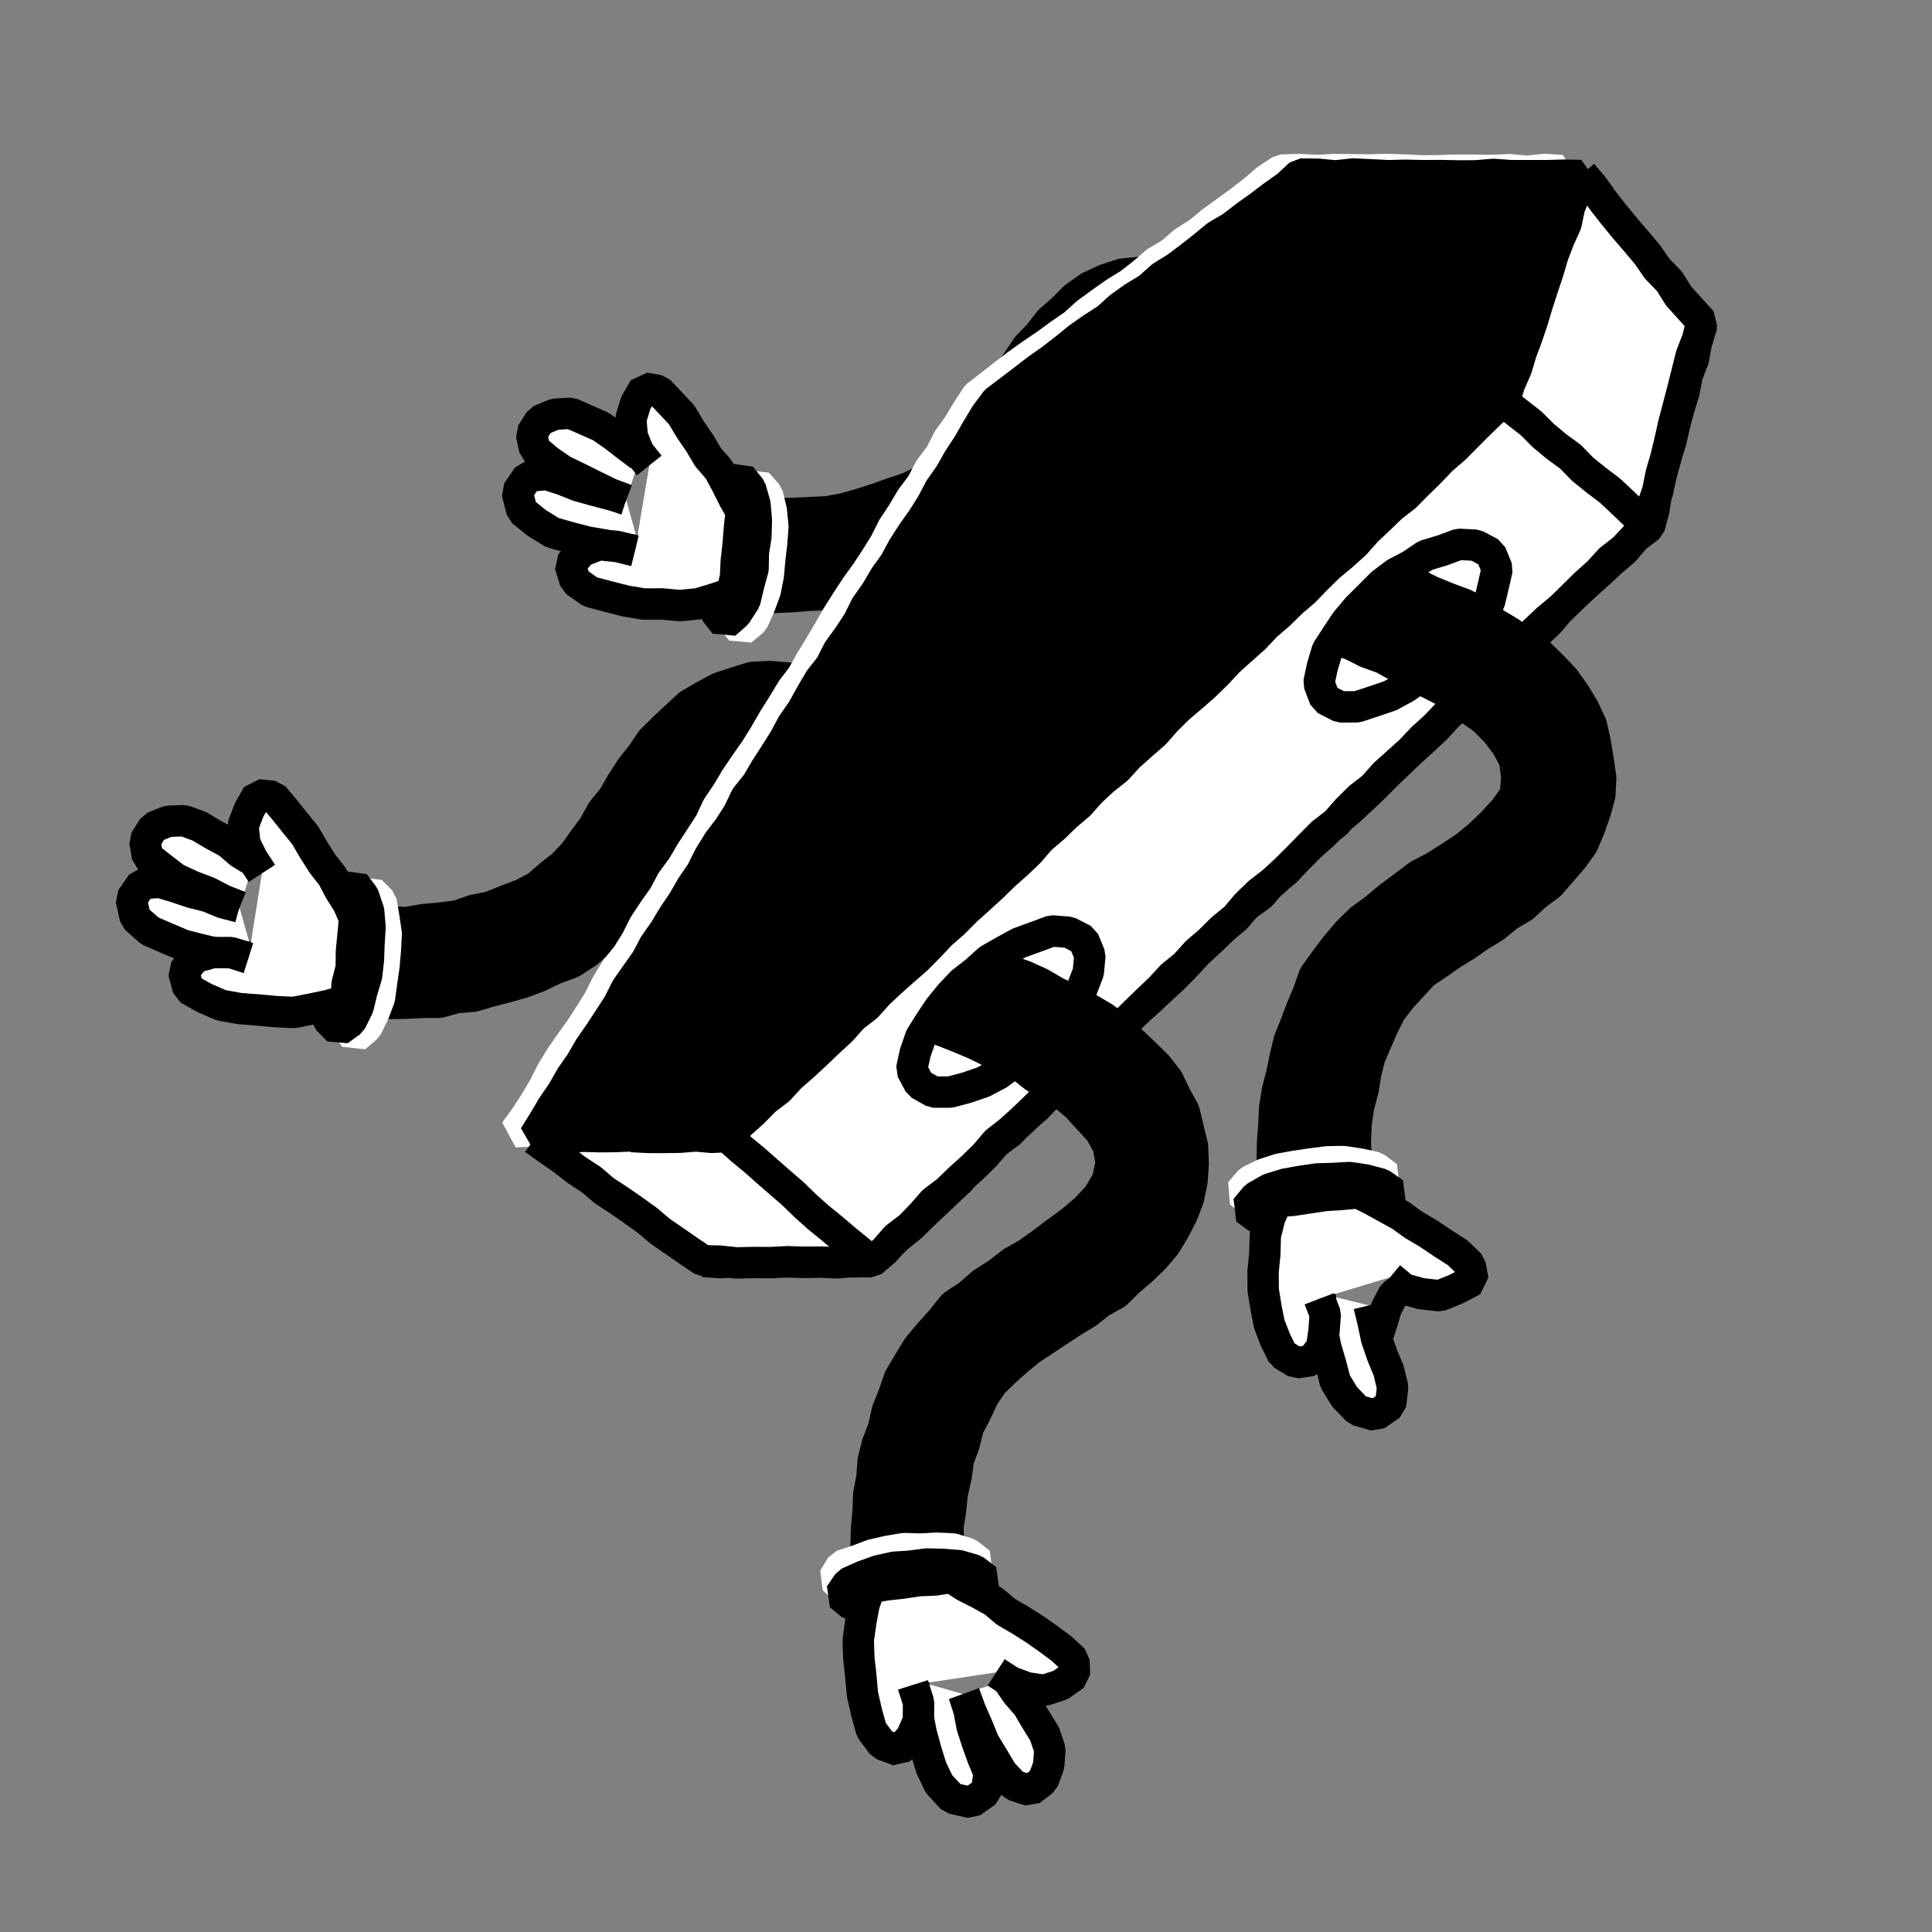 <svg xmlns="http://www.w3.org/2000/svg" viewBox="0 0 800 800"><rect x="0" y="0" width="800" height="800" fill="#808080" stroke="none"/><defs><style>.a{fill:#fff;}.b,.c{fill:none;stroke-linejoin:bevel;stroke-width:13px;}.b{stroke:#000;}.c{stroke:#fff;}</style></defs><title>canvas (31)</title><polygon class="a" points="537.59 221.43 531.57 225.07 524.71 226.66 517.88 228.2 511.24 225.7 508.12 219.38 508.06 212.37 509.59 205.3 512.5 198.69 515.75 192.25 519.6 186.14 524.09 180.48 529.32 175.5 534.33 170.36 539.68 165.55 545.57 161.41 551.79 158.25 558.2 155.49 565.12 155.05 571.62 157.16 575.04 163.25 575.08 170.3 573.28 177.3 570.25 183.82 567.12 190.3 563.33 196.43 559.14 202.33 554.2 207.6 548.79 212.38 543.47 217.25 537.59 221.43"/><polygon class="b" points="537.59 221.43 531.57 225.07 524.71 226.66 517.88 228.2 511.24 225.7 508.12 219.38 508.06 212.37 509.59 205.3 512.5 198.69 515.75 192.25 519.6 186.14 524.09 180.48 529.32 175.5 534.33 170.36 539.68 165.55 545.57 161.41 551.79 158.25 558.2 155.49 565.12 155.05 571.62 157.16 575.04 163.25 575.08 170.3 573.28 177.3 570.25 183.82 567.12 190.3 563.33 196.43 559.14 202.33 554.2 207.6 548.79 212.38 543.47 217.25 537.59 221.43"/><polygon points="299.19 244.98 306.59 246.26 313.67 246.79 320.74 247.35 327.83 247.09 334.9 246.5 342 246.22 349.03 245.26 355.89 243.39 362.94 242.4 369.74 240.34 376.65 238.65 383.17 235.76 389.84 233.3 396.32 229.42 402.81 225.62 409.21 221.55 414.84 216.49 419.87 210.84 424.57 204.93 429.01 198.85 433.78 192.98 437.63 186.49 442.36 180.56 445.88 173.85 450.54 167.91 454.75 161.65 459.77 156.03 465.26 150.89 472 147.7 479.21 146.04 486.01 147.34 492.45 150.18 497.54 155.07 502.29 160.2 506.74 165.6 511.25 171 515.01 176.94 519.03 182.74 521.7 189.29 525.31 195.34 528.09 201.81 531.23 208.11 533.46 214.79 535.82 221.09 540.96 216.06 546.2 211.05 551.6 206.18 556.59 200.89 561.43 195.47 559.15 188.62 555.96 181.88 553.64 174.78 550.53 168 546.78 161.54 542.59 155.37 539.31 148.7 534.78 142.84 529.69 137.48 524.71 132.05 519.08 127.33 513.6 122.34 507.27 118.47 500.37 115.81 493.43 113.24 486.06 112.57 478.73 111.63 471.63 112.82 464.47 113.56 457.62 115.83 451.07 118.89 445.15 123.04 440.06 128.14 434.66 132.87 430.26 138.55 425.24 143.75 421.27 149.75 417.05 155.57 413.52 161.85 409.59 167.57 405.98 173.5 401.97 179.16 397.27 184.28 392.63 189.39 388.04 194.61 382.55 198.9 376.29 201.98 369.58 204.22 362.94 206.59 356.21 208.73 349.41 210.68 342.44 211.94 335.36 212.28 328.32 212.6 321.29 212.72 314.22 212.94 306.93 211.8 305.39 218.43 304.53 225.21 303.09 231.87 301.48 238.5 299.19 244.98"/><polygon class="b" points="299.19 244.98 306.59 246.26 313.67 246.79 320.74 247.35 327.83 247.09 334.9 246.5 342 246.22 349.03 245.26 355.89 243.39 362.94 242.4 369.74 240.34 376.65 238.65 383.17 235.76 389.84 233.3 396.32 229.42 402.81 225.62 409.21 221.55 414.84 216.49 419.87 210.84 424.57 204.93 429.01 198.85 433.78 192.98 437.63 186.49 442.36 180.56 445.88 173.85 450.54 167.91 454.75 161.65 459.77 156.03 465.26 150.89 472 147.7 479.21 146.04 486.01 147.34 492.45 150.18 497.54 155.07 502.29 160.2 506.74 165.6 511.25 171 515.01 176.94 519.03 182.74 521.7 189.29 525.31 195.34 528.09 201.81 531.23 208.11 533.46 214.79 535.82 221.09 540.96 216.06 546.2 211.05 551.6 206.18 556.59 200.89 561.43 195.47 559.15 188.62 555.96 181.88 553.64 174.78 550.53 168 546.78 161.54 542.59 155.37 539.31 148.7 534.78 142.84 529.69 137.48 524.71 132.05 519.08 127.33 513.6 122.34 507.27 118.47 500.37 115.81 493.43 113.24 486.06 112.57 478.73 111.63 471.63 112.82 464.47 113.56 457.62 115.83 451.07 118.89 445.15 123.04 440.06 128.14 434.66 132.87 430.26 138.55 425.24 143.75 421.27 149.75 417.05 155.57 413.52 161.85 409.59 167.57 405.98 173.5 401.97 179.16 397.27 184.28 392.63 189.39 388.04 194.61 382.55 198.9 376.29 201.98 369.58 204.22 362.94 206.59 356.21 208.73 349.41 210.68 342.44 211.94 335.36 212.28 328.32 212.6 321.29 212.72 314.22 212.94 306.93 211.8 305.39 218.43 304.53 225.21 303.09 231.87 301.48 238.5 299.19 244.98"/><polygon class="a" points="313.48 200.03 317.77 204.82 319.36 211.35 320.03 218.04 319.52 224.75 318.74 231.39 318.15 238.05 316.88 244.63 314.55 250.9 311.86 256.96 306.96 261.09 302.78 256.1 301.52 249.54 300.59 242.9 301.21 236.22 301.21 229.51 302.1 222.87 303.77 216.38 305.2 209.8 308.3 203.81 313.48 200.03"/><polygon class="c" points="313.48 200.03 317.77 204.82 319.36 211.35 320.03 218.04 319.52 224.75 318.74 231.39 318.15 238.05 316.88 244.63 314.55 250.9 311.86 256.96 306.96 261.09 302.78 256.1 301.52 249.54 300.59 242.9 301.21 236.22 301.21 229.51 302.1 222.87 303.77 216.38 305.2 209.8 308.3 203.81 313.48 200.03"/><polygon class="a" points="306.69 197.32 310.77 202.33 312.61 208.79 313.19 215.49 312.99 222.2 311.94 228.83 311.82 235.58 310.04 242.06 308.49 248.62 304.84 254.27 300.17 258.35 296.3 253.43 294.74 246.98 293.67 240.35 294.34 233.66 294.98 227.02 295.43 220.34 297.05 213.84 298.38 207.24 301.27 201.12 306.69 197.32"/><polygon class="b" points="306.69 197.32 310.77 202.33 312.61 208.79 313.19 215.49 312.99 222.2 311.94 228.83 311.82 235.58 310.04 242.06 308.49 248.62 304.84 254.27 300.17 258.35 296.3 253.43 294.74 246.98 293.67 240.35 294.34 233.66 294.98 227.02 295.43 220.34 297.05 213.84 298.38 207.24 301.27 201.12 306.69 197.32"/><polyline class="a" points="265.12 227.96 257.66 227.58 250.4 225.7 243.07 224.41 235.87 222.54 228.68 220.49 222.33 216.58 216.12 211.59 214.15 203.77 218.7 197.19 226.39 196.48 232.92 198.6 239.31 201.13 245.92 203.01 252.58 204.75 259.18 206.57"/><polyline class="b" points="265.12 227.96 257.66 227.58 250.4 225.7 243.07 224.41 235.87 222.54 228.68 220.49 222.33 216.58 216.12 211.59 214.15 203.77 218.7 197.19 226.39 196.48 232.92 198.6 239.31 201.13 245.92 203.01 252.58 204.75 259.18 206.57"/><polyline class="a" points="259.36 206.97 252.52 204.42 245.96 201.2 239.44 197.95 232.88 194.78 226.9 190.64 221.42 186 220.06 179.71 223.61 174.06 229.7 171.54 236.34 171.12 242.51 173.83 248.71 176.56 254.27 180.41 259.61 184.56 265.09 188.69"/><polyline class="b" points="259.36 206.97 252.52 204.42 245.96 201.2 239.44 197.95 232.88 194.78 226.9 190.64 221.42 186 220.06 179.71 223.61 174.06 229.7 171.54 236.34 171.12 242.51 173.83 248.71 176.56 254.27 180.41 259.61 184.56 265.09 188.69"/><polyline class="a" points="268.86 192.73 264.45 187.21 261.81 180.66 261.21 173.6 263.27 166.82 266.84 160.71 272.8 161.76 277.48 166.71 282.23 171.75 285.78 177.71 289.68 183.41 293.23 189.36 297.61 194.41 300.79 200.27 303.75 206.22 306.94 211.88 306.19 218.61 305.66 225.41 304.89 232.19 304.56 239.01 302.96 245.57 296.26 247.85 289.06 250.01 281.57 250.76 274.07 250.08 266.57 250.12 259.17 248.88 251.8 247.01 244.44 245.05 238.22 240.67 236.04 233.81 240.96 228.28 248.06 225.52 255.63 226.31 262.93 228.09"/><polyline class="b" points="268.86 192.73 264.45 187.21 261.81 180.66 261.21 173.6 263.27 166.82 266.84 160.71 272.8 161.76 277.48 166.71 282.23 171.75 285.78 177.71 289.68 183.41 293.23 189.36 297.61 194.41 300.79 200.27 303.75 206.22 306.94 211.88 306.19 218.61 305.66 225.41 304.89 232.19 304.56 239.01 302.96 245.57 296.26 247.85 289.06 250.01 281.57 250.76 274.07 250.08 266.57 250.12 259.17 248.88 251.8 247.01 244.44 245.05 238.22 240.67 236.04 233.81 240.96 228.28 248.06 225.52 255.63 226.31 262.93 228.09"/><polygon class="a" points="377.62 389.98 371.5 393.42 364.84 395.66 357.91 396.44 351.6 393.8 348.25 387.86 347.88 380.85 349.74 373.86 352.97 367.42 356.06 360.94 360.23 355.09 364.52 349.34 369.09 343.79 374.2 338.72 379.39 333.67 385.77 330.22 391.53 326.19 398.22 324.03 405.17 322.86 411.75 325.53 414.77 331.81 414.48 338.72 413.31 345.81 410.06 352.24 407.02 358.75 403.46 365.03 398.5 370.3 394.28 376.19 388.76 380.85 383.12 385.29 377.62 389.98"/><polygon class="b" points="377.62 389.98 371.5 393.42 364.84 395.66 357.91 396.44 351.6 393.8 348.25 387.86 347.88 380.85 349.74 373.86 352.97 367.42 356.06 360.94 360.23 355.09 364.52 349.34 369.09 343.79 374.2 338.72 379.39 333.67 385.77 330.22 391.53 326.19 398.22 324.03 405.17 322.86 411.75 325.53 414.77 331.81 414.48 338.72 413.31 345.81 410.06 352.24 407.02 358.75 403.46 365.03 398.5 370.3 394.28 376.19 388.76 380.85 383.12 385.29 377.62 389.98"/><polygon points="139.34 413.51 146.6 414.71 153.64 415.71 160.75 415.5 167.83 415.42 174.9 415.04 182.03 415.02 188.92 413.1 196.02 412.5 202.84 410.51 209.71 408.73 216.54 406.8 223.18 404.28 229.58 401.2 236.69 398.57 243.05 394.46 248.67 389.4 254.41 384.55 259.68 379.17 264.53 373.4 268.97 367.32 273.87 361.55 277.48 354.89 281.75 348.68 286.16 342.55 289.98 336.02 294.97 330.33 299.8 324.56 305.22 319.34 311.75 315.51 319.2 314.01 326.1 315.61 332.05 319.29 337.84 323.25 342.8 328.26 347.47 333.55 351.35 339.44 354.64 345.68 358.2 351.72 362.4 357.43 365.23 363.89 367.84 370.43 370.7 376.84 373.97 383.1 376.03 389.93 381.1 384.7 386.05 379.4 391.33 374.41 396.68 369.48 401.6 364.13 399.12 357.14 396.12 350.33 393.5 343.35 389.79 336.88 387.12 329.86 382.97 323.65 379.24 317.26 374.39 311.65 369.67 306.01 364.98 300.29 359.37 295.49 353.26 291.35 347.34 286.87 340.24 284.65 333.33 282.16 326.1 280.74 318.73 280.16 311.52 280.49 304.62 282.63 297.84 284.86 291.56 288.24 285.37 291.83 280.11 296.7 274.88 301.58 269.76 306.65 265.72 312.61 261.25 318.24 257.37 324.29 253.78 330.52 249.35 335.91 246 342.02 241.88 347.6 237.85 353.26 233.05 358.3 227.61 362.61 222.38 367.14 216.25 370.38 209.64 372.86 203.08 375.53 196.14 376.93 189.43 379.24 182.41 380.18 175.37 380.79 168.37 382.02 161.28 381.72 154.22 381.51 147.04 380.33 145.38 386.94 144.34 393.68 142.3 400.19 141.47 407 139.34 413.51"/><polygon class="b" points="139.34 413.51 146.6 414.71 153.64 415.71 160.75 415.5 167.83 415.42 174.9 415.04 182.03 415.02 188.92 413.1 196.02 412.5 202.84 410.51 209.71 408.73 216.54 406.8 223.18 404.28 229.58 401.2 236.69 398.57 243.05 394.46 248.67 389.4 254.41 384.55 259.68 379.17 264.53 373.4 268.97 367.32 273.87 361.55 277.48 354.89 281.75 348.68 286.16 342.55 289.98 336.02 294.97 330.33 299.8 324.56 305.22 319.34 311.75 315.51 319.2 314.01 326.1 315.61 332.05 319.29 337.84 323.25 342.8 328.26 347.47 333.55 351.35 339.44 354.64 345.68 358.2 351.72 362.4 357.43 365.23 363.89 367.84 370.43 370.7 376.84 373.97 383.1 376.03 389.93 381.1 384.7 386.05 379.4 391.33 374.41 396.68 369.48 401.6 364.13 399.12 357.14 396.12 350.33 393.5 343.35 389.79 336.88 387.12 329.86 382.97 323.65 379.24 317.26 374.39 311.65 369.67 306.01 364.98 300.29 359.37 295.49 353.26 291.35 347.34 286.87 340.24 284.65 333.33 282.16 326.1 280.74 318.73 280.16 311.52 280.49 304.62 282.63 297.84 284.86 291.56 288.24 285.37 291.83 280.11 296.7 274.88 301.58 269.76 306.65 265.72 312.61 261.25 318.24 257.37 324.29 253.78 330.52 249.35 335.91 246 342.02 241.88 347.6 237.85 353.26 233.05 358.3 227.61 362.61 222.38 367.14 216.25 370.38 209.64 372.86 203.08 375.53 196.14 376.93 189.43 379.24 182.41 380.18 175.37 380.79 168.37 382.02 161.28 381.72 154.22 381.51 147.04 380.33 145.38 386.94 144.34 393.68 142.3 400.19 141.47 407 139.34 413.51"/><polygon class="a" points="153.45 368.91 157.82 373.31 158.92 379.92 159.92 386.56 159.57 393.25 158.99 399.92 158.03 406.54 157.13 413.2 154.77 419.48 151.82 425.44 146.97 429.53 143.14 424.48 141.6 418.04 140.51 411.41 140.46 404.69 141.03 398 142.65 391.47 143.46 384.8 145.21 378.31 148.16 372.23 153.45 368.91"/><polygon class="c" points="153.45 368.91 157.82 373.31 158.92 379.92 159.92 386.56 159.57 393.25 158.99 399.92 158.03 406.54 157.13 413.2 154.77 419.48 151.82 425.44 146.97 429.53 143.14 424.48 141.6 418.04 140.51 411.41 140.46 404.69 141.03 398 142.65 391.47 143.46 384.8 145.21 378.31 148.16 372.23 153.45 368.91"/><polygon class="a" points="146.69 365.89 150.51 370.94 152.65 377.29 153.21 384 152.8 390.7 152.56 397.41 151.78 404.08 149.85 410.52 148.27 417.04 145.26 423.04 140.19 426.69 135.7 422.15 134.19 415.57 133.67 408.86 134.43 402.17 134.84 395.51 135.49 388.85 136.79 382.28 138.65 375.84 141.55 369.8 146.69 365.89"/><polygon class="b" points="146.69 365.89 150.51 370.94 152.65 377.29 153.21 384 152.8 390.7 152.56 397.41 151.78 404.08 149.85 410.52 148.27 417.04 145.26 423.04 140.19 426.69 135.7 422.15 134.19 415.57 133.67 408.86 134.43 402.17 134.84 395.51 135.49 388.85 136.79 382.28 138.65 375.84 141.55 369.8 146.69 365.89"/><polyline class="a" points="105.11 396.7 97.73 395.57 90.28 394.91 83.01 393.19 75.79 391.33 68.92 388.43 62.09 385.47 56.05 380.15 54.33 372.3 58.81 365.86 66.24 365.36 72.84 367.36 79.35 369.54 86.02 371.21 92.41 373.84 99.1 375.58"/><polyline class="b" points="105.11 396.7 97.73 395.57 90.28 394.91 83.01 393.19 75.79 391.33 68.92 388.43 62.09 385.47 56.05 380.15 54.33 372.3 58.81 365.86 66.24 365.36 72.84 367.36 79.35 369.54 86.02 371.21 92.41 373.84 99.1 375.58"/><polyline class="a" points="99.37 375.46 92.57 372.8 86.08 369.44 79.25 366.83 72.62 363.74 66.82 359.26 61.08 354.78 59.99 348.19 63.55 342.5 69.7 340.06 76.3 339.85 82.59 342.18 88.36 345.62 94.34 348.83 99.5 353.21 105.15 356.64"/><polyline class="b" points="99.37 375.46 92.57 372.8 86.08 369.44 79.25 366.83 72.62 363.74 66.82 359.26 61.08 354.78 59.99 348.19 63.55 342.5 69.7 340.06 76.3 339.85 82.59 342.18 88.36 345.62 94.34 348.83 99.5 353.21 105.15 356.64"/><polyline class="a" points="108.45 361.65 104.55 355.66 101.38 349.26 100.63 342.05 103.19 335.29 106.72 329.1 113.19 329.77 117.66 335.07 121.96 340.45 126.34 345.84 129.83 351.82 133.53 357.65 137.64 362.9 140.76 368.8 144.29 374.43 146.81 380.4 146.19 387.12 145.53 393.9 145.44 400.75 143.73 407.43 143.39 414.25 136.25 416.27 128.96 417.82 121.57 419.24 114.06 418.88 106.61 418.2 99.13 417.62 91.61 416.26 84.6 413.21 77.95 409.45 76.04 402.31 80.77 396.46 88.13 394.43 95.69 394.46 102.87 396.73"/><polyline class="b" points="108.45 361.65 104.55 355.66 101.38 349.26 100.63 342.05 103.19 335.29 106.72 329.1 113.19 329.77 117.66 335.07 121.96 340.45 126.34 345.84 129.83 351.82 133.53 357.65 137.64 362.9 140.76 368.8 144.29 374.43 146.81 380.4 146.19 387.12 145.53 393.9 145.44 400.75 143.73 407.43 143.39 414.25 136.25 416.27 128.96 417.82 121.57 419.24 114.06 418.88 106.61 418.2 99.13 417.62 91.61 416.26 84.6 413.21 77.95 409.45 76.04 402.31 80.77 396.46 88.13 394.43 95.69 394.46 102.87 396.73"/><polygon class="b" points="656.04 124.77 663.02 125.74 669.83 127.62 676.7 129.25 683.69 130.28 690.69 131.28 697.43 133.54 704.83 134.26 702.48 141.41 701.27 148.52 698.67 155.26 697.31 162.33 695.17 169.19 693.37 176.14 691.75 183.14 689.51 189.98 687.77 196.95 685.96 203.9 684.85 211.04 682.98 218.11 677.13 222.5 672.49 227.98 667.05 232.62 661.82 237.49 656.49 242.25 651.25 247.1 646.08 252.03 641.44 257.52 636.26 262.44 630.86 267.12 625.53 271.88 620.25 276.69 615.13 281.67 610.32 286.98 604.7 291.43 599.42 296.25 594.57 301.51 589.36 306.4 584.05 311.19 578.91 316.14 573.74 321.07 568.71 326.15 563.51 331.06 558.28 335.91 552.77 340.47 547.78 345.57 542.4 350.28 537.31 355.3 532.49 360.59 526.81 364.98 522.2 370.49 516.37 374.72 511.23 379.68 506.14 384.7 500.93 389.58 495.74 394.5 490.88 399.75 485.87 404.85 480.62 409.69 475.39 414.57 470.07 419.33 464.95 424.32 459.46 428.92 454.1 433.65 449.01 438.67 444.37 444.16 438.6 448.46 433.75 453.73 428.79 458.89 423.04 463.22 418.38 468.68 412.59 472.96 407.54 478.02 402.22 482.8 397.64 488.36 392.44 493.27 387.25 498.19 382.04 503.09 376.92 508.07 371.32 512.57 366.24 517.62 360.82 522.05 354.37 522.51 347.73 522.37 341.09 522.4 334.45 522.58 327.98 522.55 321.5 522.47 321.5 522.92 313.81 522.18 306.2 522.14 298.64 522.85 291.36 522.34 294.48 516.11 298.3 509.98 302.18 503.87 306.06 497.78 309.74 491.56 312.92 485.03 316.5 478.75 320.44 472.69 324.19 466.5 328.07 460.4 331.31 453.92 335.71 448.13 339.37 441.89 342.62 435.42 346.52 429.32 349.7 422.81 353.97 416.94 357.15 410.43 360.95 404.28 365.06 398.31 368.74 392.09 372.12 385.7 375.77 379.46 379.26 373.12 383.43 367.2 386.78 360.78 391.11 354.94 394.42 348.5 397.92 342.17 401.8 336.07 405.2 329.68 409.27 323.69 412.79 317.37 416.64 311.24 420.64 305.2 423.56 298.53 427.79 292.63 431.27 286.28 435.28 280.25 438.74 273.9 442.07 267.47 446.17 261.49 449.83 255.25 453.47 249 457.23 242.82 460.58 236.4 464.56 230.34 468.57 224.3 472.31 218.21 477.78 213.77 483.27 209.21 489.08 205.06 494.92 200.96 500.71 196.8 506.64 192.82 511.92 187.96 517.76 183.86 523.59 179.74 529.33 175.51 535.07 171.27 540.88 167.13 546.72 163.03 552.16 158.4 557.75 153.95 563.48 149.7 569.47 145.8 574.99 141.25 581.13 137.56 586.61 132.96 592.64 129.1 598.19 124.68 605.37 124.19 612.61 124.92 619.85 124.39 627.09 124.56 634.33 124.68 641.58 124.83 648.82 124.9 656.04 124.77"/><polygon points="588.5 70.76 595.79 70.7 603.09 70.47 610.38 70.5 617.67 70.6 624.97 70.26 632.27 70.93 639.57 70.18 646.72 70.62 644.54 77.15 642.3 83.83 639.96 90.48 638.11 97.29 635.74 103.93 633.36 110.56 631.22 117.27 628.47 123.78 626.02 130.39 623.67 137.04 621.81 143.84 619.49 150.5 617.18 157.17 615.42 164.14 609.93 168.89 604.46 173.5 599.29 178.43 594.29 183.53 589.16 188.5 584.17 193.63 579.07 198.63 573.26 202.88 568.68 208.42 563.43 213.27 558.26 218.2 552.62 222.63 547.82 227.95 542.35 232.56 537.35 237.67 532.03 242.44 526.97 247.48 521.69 252.3 516.74 257.46 511.2 262 506.04 266.94 501.12 272.13 495.57 276.67 490.38 281.56 485.17 286.44 479.91 291.27 474.95 296.41 469.76 301.32 464.56 306.22 459.66 311.42 454.52 316.38 448.85 320.78 443.75 325.79 438.51 330.64 433.34 335.56 428.45 340.79 422.94 345.36 418.16 350.7 412.61 355.23 407.3 360.01 402.31 365.14 397.37 370.31 392.02 375.06 387.03 380.18 381.44 384.67 376.15 389.48 371.25 394.69 365.8 399.34 360.84 404.49 355.95 409.73 350.85 414.73 345.29 419.25 340.22 424.29 335.21 429.39 329.79 434.06 324.48 438.86 319.62 444.13 314.55 449.18 308.92 453.63 303.66 458.47 298.61 463.55 293.27 468.12 286.79 468.32 280.15 468.39 273.52 468.46 266.88 468.26 260.44 468.7 254 468.69 254 468.65 247.11 468.42 240.33 468.58 233.6 468.25 226.89 468.67 220.19 468.3 213.22 468.63 217.6 462.59 221.53 456.57 225.21 450.39 228.43 443.93 232.16 437.79 236.27 431.88 240.49 426.04 244.39 420 248.16 413.88 251.38 407.42 255.15 401.3 259.71 395.67 263.51 389.57 266.75 383.11 270.7 377.11 274.87 371.24 278.26 364.88 282.54 359.08 286.17 352.88 290.11 346.87 294.02 340.83 297.09 334.28 301.1 328.31 304.78 322.14 308.83 316.19 312.96 310.3 316.74 304.19 320.32 297.95 324.16 291.87 327.87 285.71 332.23 279.96 335.74 273.67 339.49 267.53 343.15 261.34 346.73 255.1 350.57 249.02 354.5 243 358.73 237.16 362.68 231.15 366.49 225.04 369.71 218.58 373.68 212.59 377.35 206.4 381.67 200.62 384.99 194.21 389.36 188.46 392.63 182.02 396.84 176.16 400.55 169.99 404.46 163.96 410.09 159.62 415.71 155.22 421.38 150.88 427.2 146.76 433.1 142.74 438.86 138.54 444.74 134.49 450.06 129.68 455.82 125.47 461.65 121.36 467.74 117.6 473.37 113.21 478.77 108.53 484.94 104.87 490.36 100.2 496.41 96.38 501.92 91.83 507.7 87.64 513.46 83.43 519.12 79.07 524.56 74.41 530.54 70.46 537.79 70.2 545.03 70.6 552.27 70.22 559.52 70.28 566.76 70.39 574 70.19 581.25 70.39 588.5 70.76"/><polygon class="c" points="588.5 70.76 595.79 70.7 603.09 70.47 610.38 70.5 617.67 70.6 624.97 70.26 632.27 70.93 639.57 70.18 646.72 70.62 644.54 77.15 642.3 83.83 639.96 90.48 638.11 97.29 635.74 103.93 633.36 110.56 631.22 117.27 628.47 123.78 626.02 130.39 623.67 137.04 621.81 143.84 619.49 150.5 617.18 157.17 615.42 164.14 609.93 168.89 604.46 173.5 599.29 178.43 594.29 183.53 589.16 188.5 584.17 193.63 579.07 198.63 573.26 202.88 568.68 208.42 563.43 213.27 558.26 218.2 552.62 222.63 547.82 227.95 542.35 232.56 537.35 237.67 532.03 242.44 526.97 247.48 521.69 252.3 516.74 257.46 511.2 262 506.04 266.94 501.12 272.13 495.57 276.67 490.38 281.56 485.17 286.44 479.91 291.27 474.95 296.41 469.76 301.32 464.56 306.22 459.66 311.42 454.52 316.38 448.85 320.78 443.75 325.79 438.51 330.64 433.34 335.56 428.45 340.79 422.94 345.36 418.16 350.7 412.61 355.23 407.3 360.01 402.31 365.14 397.37 370.31 392.02 375.06 387.03 380.18 381.44 384.67 376.15 389.48 371.25 394.69 365.8 399.34 360.84 404.49 355.95 409.73 350.85 414.73 345.29 419.25 340.22 424.29 335.21 429.39 329.79 434.06 324.48 438.86 319.62 444.13 314.55 449.18 308.92 453.63 303.66 458.47 298.61 463.55 293.27 468.12 286.79 468.32 280.15 468.39 273.52 468.46 266.88 468.26 260.19 468.7 253.5 468.69 253.5 468.65 246.86 468.42 240.21 468.58 233.54 468.25 226.86 468.67 220.18 468.3 213.21 468.63 217.6 462.59 221.53 456.57 225.21 450.39 228.43 443.93 232.16 437.79 236.27 431.88 240.49 426.04 244.39 420 248.16 413.88 251.38 407.42 255.15 401.3 259.71 395.67 263.51 389.57 266.75 383.11 270.7 377.11 274.87 371.24 278.26 364.88 282.54 359.08 286.17 352.88 290.11 346.87 294.02 340.83 297.09 334.28 301.1 328.31 304.78 322.14 308.83 316.19 312.96 310.3 316.74 304.19 320.32 297.95 324.16 291.87 327.87 285.71 332.23 279.96 335.74 273.67 339.49 267.53 343.15 261.34 346.73 255.1 350.57 249.02 354.5 243 358.73 237.16 362.68 231.15 366.49 225.04 369.71 218.58 373.68 212.59 377.35 206.4 381.67 200.62 384.99 194.21 389.36 188.46 392.63 182.02 396.84 176.16 400.55 169.99 404.46 163.96 410.09 159.62 415.71 155.22 421.38 150.88 427.2 146.76 433.1 142.74 438.86 138.54 444.74 134.49 450.06 129.68 455.82 125.47 461.65 121.36 467.74 117.6 473.37 113.21 478.77 108.53 484.94 104.87 490.36 100.2 496.41 96.38 501.92 91.83 507.7 87.64 513.46 83.43 519.12 79.07 524.56 74.41 530.54 70.46 537.79 70.2 545.03 70.6 552.27 70.22 559.52 70.28 566.76 70.39 574 70.19 581.25 70.39 588.5 70.76"/><polyline class="a" points="221.2 471.71 227.07 475.89 232.98 480 238.65 484.43 244.69 488.35 250.18 493.03 256.21 496.98 262.13 501.07 267.98 505.28 273.49 509.93 279.43 514.01 285.35 518.11 291.22 522.06 298.05 522.21 305.03 522.94 312.01 522.78 318.99 522.82 325.97 522.46 332.95 522.68 339.93 522.6 346.91 522.92 353.9 522.24 360.9 522.52 366.34 517.86 371.06 512.44 376.77 508.08 381.76 502.95 386.48 497.54 392.23 493.2 397.37 488.23 402.68 483.44 407.8 478.45 412.45 472.96 418.1 468.53 423.41 463.74 428.58 458.8 433.57 453.67 438.76 448.75 443.86 443.73 449.06 438.82 454.03 433.67 459.14 428.66 464.94 424.39 470.04 419.37 475.17 414.39 480.36 409.47 485.21 404.19 490.77 399.68 495.56 394.35 500.99 389.68 506.07 384.64 511.61 380.09 516.25 374.6 521.39 369.64 527.07 365.23 532.34 360.39 537.41 355.35 542.42 350.24 547.45 345.16 553.15 340.77 557.89 335.38 562.97 330.34 568.64 325.92 573.4 320.55 578.72 315.76 584.05 310.98 588.97 305.78 594.28 300.97 599.22 295.79 604.96 291.44 610.19 286.56 615.11 281.35 620.02 276.12 625.64 271.66 630.41 266.29 635.61 261.38 640.83 256.48 646.34 251.89 651.45 246.88 656.55 241.86 661.89 237.08 666.72 231.77 672.4 227.36 677.31 222.11 682.21 217.04 684.04 210.18 686.42 203.33 687.85 196.23 689.87 189.29 691.55 182.26 693.13 175.2 694.98 168.21 696.81 161.21 698.57 154.2 700.32 147.18 702.95 140.39 704.73 133.24 699.84 127.84 695.05 122.52 691.23 116.42 686.22 111.28 682.13 105.39 677.53 99.91 672.87 94.49 668.33 88.97 663.92 83.34 659.76 77.5 655.14 72.03"/><polyline class="b" points="221.2 471.71 227.07 475.89 232.98 480 238.65 484.43 244.69 488.35 250.18 493.03 256.21 496.98 262.13 501.07 267.98 505.28 273.49 509.93 279.43 514.01 285.35 518.11 291.22 522.06 298.05 522.21 305.03 522.94 312.01 522.78 318.99 522.82 325.97 522.46 332.95 522.68 339.93 522.6 346.91 522.92 353.9 522.24 360.9 522.52 366.34 517.86 371.06 512.44 376.77 508.08 381.76 502.95 386.48 497.54 392.23 493.2 397.37 488.23 402.68 483.44 407.8 478.45 412.45 472.96 418.1 468.53 423.41 463.74 428.58 458.8 433.57 453.67 438.76 448.75 443.86 443.73 449.06 438.82 454.03 433.67 459.14 428.66 464.94 424.39 470.04 419.37 475.17 414.39 480.36 409.47 485.21 404.19 490.77 399.68 495.56 394.35 500.99 389.68 506.07 384.64 511.61 380.09 516.25 374.6 521.39 369.64 527.07 365.23 532.34 360.39 537.41 355.35 542.42 350.24 547.45 345.16 553.15 340.77 557.89 335.38 562.97 330.34 568.64 325.92 573.4 320.55 578.72 315.76 584.05 310.98 588.97 305.78 594.28 300.97 599.22 295.79 604.96 291.44 610.19 286.56 615.11 281.35 620.02 276.12 625.64 271.66 630.41 266.29 635.61 261.38 640.83 256.48 646.34 251.89 651.45 246.88 656.55 241.86 661.89 237.08 666.72 231.77 672.4 227.36 677.31 222.11 682.21 217.04 684.04 210.18 686.42 203.33 687.85 196.23 689.87 189.29 691.55 182.26 693.13 175.2 694.98 168.21 696.81 161.21 698.57 154.2 700.32 147.18 702.95 140.39 704.73 133.24 699.84 127.84 695.05 122.52 691.23 116.42 686.22 111.28 682.13 105.39 677.53 99.91 672.87 94.49 668.33 88.97 663.92 83.34 659.76 77.5 655.14 72.03"/><polygon points="596.5 72.7 603.79 72.85 611.09 72.82 618.38 72.22 625.67 72.74 632.97 72.74 640.27 72.75 647.57 72.54 654.62 72.69 652.67 79.2 649.91 85.7 648.46 92.65 645.54 99.1 643.03 105.69 641.04 112.45 638.81 119.14 636.63 125.83 634.62 132.59 632.36 139.27 629.9 145.88 627.87 152.63 625.02 159.12 623 165.88 617.58 170.52 612.44 175.48 607.39 180.54 602.36 185.61 596.95 190.28 592 195.45 586.9 200.44 581.87 205.52 576.19 209.91 571.06 214.88 565.86 219.77 561.1 225.14 555.79 229.92 550.29 234.5 545.18 239.49 540.23 244.65 534.8 249.3 529.71 254.32 524.27 258.97 519.37 264.18 514.02 268.92 508.71 273.7 503.83 278.94 498.72 283.92 493.33 288.61 487.89 293.25 482.82 298.27 478.08 303.66 472.69 308.36 467.36 313.1 462.54 318.4 456.92 322.85 451.67 327.7 446.91 333.07 441.46 337.69 436.32 342.66 430.87 347.29 426.19 352.74 421.02 357.67 415.67 362.4 410.56 367.4 405.27 372.21 399.96 376.99 394.92 382.07 389.54 386.77 384.63 391.99 379.6 397.06 374.21 401.77 368.85 406.51 363.64 411.4 358.85 416.73 353.16 421.12 348.41 426.49 343.15 431.33 337.98 436.27 332.74 441.14 327.34 445.83 322.49 451.11 316.78 455.48 311.75 460.57 306.42 465.35 301.47 470.59 294.79 470.96 288.15 470.36 281.52 470.9 274.88 470.99 268.44 470.97 262 470.63 262 470.33 255.11 470.62 248.33 470.68 241.6 470.5 234.89 470.91 228.19 470.35 221.24 470.62 225.15 464.31 228.81 458.12 232.89 452.19 236.44 445.94 240.56 440.03 244.16 433.81 248.26 427.89 252.21 421.89 256.12 415.86 259.35 409.4 263.47 403.5 267.64 397.63 271 391.25 275.15 385.37 278.85 379.2 282.88 373.24 286.48 367.01 290.53 361.08 293.76 354.62 297.53 348.51 301.89 342.75 305.77 336.71 308.88 330.18 313.4 324.53 317.05 318.33 320.95 312.3 324.79 306.22 328.2 299.87 332.32 293.97 335.8 287.66 339.44 281.46 343.89 275.77 347.18 269.34 351.41 263.51 355.36 257.49 358.57 251.02 362.73 245.14 366.37 238.93 370.57 233.07 373.99 226.73 377.88 220.69 382.05 214.82 385.87 208.72 389.24 202.35 393.39 196.46 396.94 190.19 400.88 184.18 404.46 177.92 408.17 171.75 412.49 165.99 418.17 161.72 423.85 157.4 429.49 153.04 435.33 148.94 440.97 144.57 446.51 140.06 452.34 135.95 458.37 132.11 463.69 127.3 469.49 123.14 475.62 119.44 480.95 114.64 487.03 110.87 492.74 106.6 498.35 102.19 503.87 97.65 510.06 94.01 515.72 89.66 521.51 85.5 527.2 81.19 533.04 77.06 538.41 72.07 545.79 72.17 553.03 72.84 560.27 72.06 567.52 72.39 574.76 72.75 582 72.58 589.25 72.75 596.5 72.7"/><polygon class="b" points="596.5 72.7 603.79 72.85 611.09 72.82 618.38 72.22 625.67 72.74 632.97 72.74 640.27 72.75 647.57 72.54 654.62 72.69 652.67 79.2 649.91 85.7 648.46 92.65 645.54 99.1 643.03 105.69 641.04 112.45 638.81 119.14 636.63 125.83 634.62 132.59 632.36 139.27 629.9 145.88 627.87 152.63 625.02 159.12 623 165.88 617.58 170.52 612.44 175.48 607.39 180.54 602.36 185.61 596.95 190.28 592 195.45 586.9 200.44 581.87 205.52 576.19 209.91 571.06 214.88 565.86 219.77 561.1 225.14 555.79 229.92 550.29 234.5 545.18 239.49 540.23 244.65 534.8 249.3 529.71 254.32 524.27 258.97 519.37 264.18 514.02 268.92 508.71 273.7 503.83 278.94 498.72 283.92 493.33 288.61 487.89 293.25 482.82 298.27 478.08 303.66 472.69 308.36 467.36 313.1 462.54 318.4 456.92 322.85 451.67 327.7 446.91 333.07 441.46 337.69 436.32 342.66 430.87 347.29 426.19 352.74 421.02 357.67 415.67 362.4 410.56 367.4 405.27 372.21 399.96 376.99 394.92 382.07 389.54 386.77 384.63 391.99 379.6 397.06 374.21 401.77 368.85 406.51 363.64 411.4 358.85 416.73 353.16 421.12 348.41 426.49 343.15 431.33 337.98 436.27 332.74 441.14 327.34 445.83 322.49 451.11 316.78 455.48 311.75 460.57 306.42 465.35 301.47 470.59 294.79 470.96 288.15 470.36 281.52 470.9 274.88 470.99 268.19 470.97 261.5 470.63 261.5 470.33 254.86 470.62 248.21 470.68 241.54 470.5 234.86 470.91 228.18 470.35 221.23 470.62 225.15 464.31 228.81 458.12 232.89 452.19 236.44 445.94 240.55 440.03 244.16 433.81 248.26 427.89 252.21 421.89 256.12 415.86 259.35 409.4 263.47 403.5 267.64 397.63 271 391.25 275.15 385.37 278.85 379.2 282.88 373.24 286.48 367.01 290.53 361.08 293.76 354.62 297.53 348.51 301.89 342.75 305.77 336.71 308.88 330.18 313.4 324.53 317.05 318.33 320.95 312.3 324.79 306.22 328.2 299.87 332.32 293.97 335.8 287.66 339.44 281.46 343.89 275.77 347.18 269.34 351.41 263.51 355.36 257.49 358.57 251.02 362.73 245.14 366.37 238.93 370.57 233.07 373.99 226.73 377.88 220.69 382.05 214.82 385.87 208.72 389.24 202.35 393.39 196.46 396.94 190.19 400.88 184.18 404.46 177.92 408.17 171.75 412.49 165.99 418.17 161.72 423.85 157.4 429.49 153.04 435.33 148.94 440.97 144.57 446.51 140.06 452.34 135.95 458.37 132.11 463.69 127.3 469.49 123.14 475.62 119.44 480.95 114.64 487.03 110.87 492.74 106.6 498.35 102.19 503.87 97.65 510.06 94.01 515.72 89.66 521.51 85.5 527.2 81.19 533.04 77.06 538.41 72.07 545.79 72.17 553.03 72.84 560.27 72.06 567.52 72.39 574.76 72.75 582 72.58 589.25 72.75 596.5 72.7"/><polygon class="a" points="553.38 263.44 549.58 269.31 547.58 276 546.12 282.85 548.66 289.49 554.95 292.71 561.98 292.67 568.81 290.42 575.6 288.12 581.92 284.69 587.82 280.58 593.98 276.77 598.99 271.56 604.34 266.72 608.71 260.98 613.06 255.24 616.76 249.25 618.39 242.41 619.95 235.57 617.26 229.05 611.09 225.75 604.02 225.4 597.21 227.92 590.29 229.99 584.31 234.04 577.92 237.41 572.16 241.76 567.07 246.88 561.97 251.94 557.36 257.46 553.38 263.44"/><polygon class="b" points="553.38 263.44 549.58 269.31 547.58 276 546.12 282.85 548.66 289.49 554.95 292.71 561.98 292.67 568.81 290.42 575.6 288.12 581.92 284.69 587.82 280.58 593.98 276.77 598.99 271.56 604.34 266.72 608.71 260.98 613.06 255.24 616.76 249.25 618.39 242.41 619.95 235.57 617.26 229.05 611.09 225.75 604.02 225.4 597.21 227.92 590.29 229.99 584.31 234.04 577.92 237.41 572.16 241.76 567.07 246.88 561.97 251.94 557.36 257.46 553.38 263.44"/><polygon points="529.34 501.33 528.57 494.08 527.11 487.1 526.81 479.99 526.95 472.89 527.5 465.81 527.83 458.7 528.95 451.68 530.73 444.79 532.17 437.85 533.79 430.93 536.44 424.33 538.96 417.71 541.69 411.17 544.23 404.02 548.64 397.86 553.18 391.84 558.07 386.09 563.46 380.8 569.56 376.34 575.34 371.5 581.4 367 587.43 362.45 594.14 358.93 600.53 354.9 606.82 350.73 612.66 345.93 618.09 340.72 623.11 335.21 627.54 329.06 628.08 321.52 627.14 314.68 623.8 308.53 619.53 302.96 614.61 297.93 608.84 293.89 603.12 289.83 597.42 285.71 591.13 282.55 585.35 278.48 578.76 275.92 572.61 272.49 565.97 270.14 559.69 266.95 552.97 264.73 558.43 259.91 563.57 254.8 568.13 249.09 573.87 244.56 578.82 239.24 585.77 241.48 592.45 244.81 599.32 247.63 606.34 250.23 612.93 253.72 618.98 258.15 625.31 261.92 631.13 266.44 637.26 270.6 642.56 275.76 647.67 281.12 651.98 287.15 655.82 293.49 658.94 300.21 660.56 307.44 661.73 314.68 662.81 322 662.46 329.23 660.55 336.2 658.16 342.96 655.33 349.59 651.13 355.45 646.43 360.88 641.7 366.31 635.91 370.61 630.61 375.5 624.39 379.17 618.81 383.73 612.67 387.48 606.98 391.44 601.07 395.07 595.4 399.05 589.6 402.89 584.88 408.02 580.2 413.08 575.99 418.53 572.84 424.64 570.04 431.11 567.22 437.62 565.51 444.49 564.36 451.47 562.53 458.31 561.54 465.32 561.19 472.38 561.49 479.45 561.15 486.53 562.52 493.67 555.96 495.5 549.3 496.91 542.65 498.36 535.96 499.68 529.34 501.33"/><polygon class="b" points="529.34 501.33 528.57 494.08 527.11 487.1 526.81 479.99 526.95 472.89 527.5 465.81 527.83 458.7 528.95 451.68 530.73 444.79 532.17 437.85 533.79 430.93 536.44 424.33 538.96 417.71 541.69 411.17 544.23 404.02 548.64 397.86 553.18 391.84 558.07 386.09 563.46 380.8 569.56 376.34 575.34 371.5 581.4 367 587.43 362.45 594.14 358.93 600.53 354.9 606.82 350.73 612.66 345.93 618.09 340.72 623.11 335.21 627.54 329.06 628.08 321.52 627.14 314.68 623.8 308.53 619.53 302.96 614.61 297.93 608.84 293.89 603.12 289.83 597.42 285.71 591.13 282.55 585.35 278.48 578.76 275.92 572.61 272.49 565.97 270.14 559.69 266.95 552.97 264.73 558.43 259.91 563.57 254.8 568.13 249.09 573.87 244.56 578.82 239.24 585.77 241.48 592.45 244.81 599.32 247.63 606.34 250.23 612.93 253.72 618.98 258.15 625.31 261.92 631.13 266.44 637.26 270.6 642.56 275.76 647.67 281.12 651.98 287.15 655.82 293.49 658.94 300.21 660.56 307.44 661.73 314.68 662.81 322 662.46 329.23 660.55 336.2 658.16 342.96 655.33 349.59 651.13 355.45 646.43 360.88 641.7 366.31 635.91 370.61 630.61 375.5 624.39 379.17 618.81 383.73 612.67 387.48 606.98 391.44 601.07 395.07 595.4 399.05 589.6 402.89 584.88 408.02 580.2 413.08 575.99 418.53 572.84 424.64 570.04 431.11 567.22 437.62 565.51 444.49 564.36 451.47 562.53 458.31 561.54 465.32 561.19 472.38 561.49 479.45 561.15 486.53 562.52 493.67 555.96 495.5 549.3 496.91 542.65 498.36 535.96 499.68 529.34 501.33"/><polygon class="a" points="574.51 487.23 569.38 483.37 562.91 481.98 556.29 480.98 549.6 481.09 542.96 481.95 536.36 482.92 529.79 484.1 523.44 486.15 517.5 489.05 513.51 493.75 518.28 497.86 524.8 499.29 531.46 499.69 538.13 499.51 544.78 498.95 551.51 498.81 558.08 497.37 564.25 494.72 570.49 492.36 574.51 487.23"/><polygon class="c" points="574.51 487.23 569.38 483.37 562.91 481.98 556.29 480.98 549.6 481.09 542.96 481.95 536.36 482.92 529.79 484.1 523.44 486.15 517.5 489.05 513.51 493.75 518.28 497.86 524.8 499.29 531.46 499.69 538.13 499.51 544.78 498.95 551.51 498.81 558.08 497.37 564.25 494.72 570.49 492.36 574.51 487.23"/><polygon class="a" points="577.2 494.02 571.89 490.31 565.49 488.6 558.86 487.59 552.16 487.98 545.45 488.18 538.81 489.13 532.19 490.32 525.75 492.3 519.91 495.63 515.78 500.59 520.93 504.4 527.37 505.95 534.01 506.77 540.7 506.76 547.34 505.82 553.93 504.8 560.67 504.33 566.86 501.67 572.98 499.05 577.2 494.02"/><polygon class="b" points="577.2 494.02 571.89 490.31 565.49 488.6 558.86 487.59 552.16 487.98 545.45 488.18 538.81 489.13 532.19 490.32 525.75 492.3 519.91 495.63 515.78 500.59 520.93 504.4 527.37 505.95 534.01 506.77 540.7 506.76 547.34 505.82 553.93 504.8 560.67 504.33 566.86 501.67 572.98 499.05 577.2 494.02"/><polyline class="a" points="546.64 535.6 547.15 542.99 547.56 550.42 548.92 557.73 551.03 564.85 552.91 572.06 556.77 578.4 562.17 583.97 569.5 586.08 575.8 581.79 576.66 574.43 575 567.54 572.29 560.99 570 554.3 568.54 547.37 566.89 540.53"/><polyline class="b" points="546.64 535.6 547.15 542.99 547.56 550.42 548.92 557.73 551.03 564.85 552.91 572.06 556.77 578.4 562.17 583.97 569.5 586.08 575.8 581.79 576.66 574.43 575 567.54 572.29 560.99 570 554.3 568.54 547.37 566.89 540.53"/><polyline class="a" points="575.59 528.9 581.36 533.7 588.59 535.7 596.15 536.55 603.2 533.69 609.91 530.16 608.73 523.68 603.53 518.71 597.45 514.82 591.47 510.79 585.26 507.12 579.87 503.23 574.03 500.03 568.22 496.82 562.46 493.94 555.74 494.56 548.93 495 542.18 495.99 535.43 497.03 528.7 497.56 525.76 504.27 523.95 511.59 523.74 519.12 523.01 526.61 523.06 534.15 524.26 541.6 525.6 548.31 528.06 554.7 531.07 560.83 536.71 564.27 543.13 563.38 547.27 557.82 548.26 551.04 548.76 544.2 546.3 537.79"/><polyline class="b" points="575.59 528.9 581.36 533.7 588.59 535.7 596.15 536.55 603.2 533.69 609.91 530.16 608.73 523.68 603.53 518.71 597.45 514.82 591.47 510.79 585.26 507.12 579.87 503.23 574.03 500.03 568.22 496.82 562.46 493.94 555.74 494.56 548.93 495 542.18 495.99 535.43 497.03 528.7 497.56 525.76 504.27 523.95 511.59 523.74 519.12 523.01 526.61 523.06 534.15 524.26 541.6 525.6 548.31 528.06 554.7 531.07 560.83 536.71 564.27 543.13 563.38 547.27 557.82 548.26 551.04 548.76 544.2 546.3 537.79"/><polyline class="a" points="301.64 471.11 306.94 475.87 312.43 480.4 317.77 485.11 323.14 489.8 328.52 494.46 333.63 499.44 338.96 504.19 344.49 508.68 349.92 513.3 355.45 517.8 360.93 522.37"/><polyline class="b" points="301.64 471.11 306.94 475.87 312.43 480.4 317.77 485.11 323.14 489.8 328.52 494.46 333.63 499.44 338.96 504.19 344.49 508.68 349.92 513.3 355.45 517.8 360.93 522.37"/><polyline class="a" points="622.77 166.47 628.36 170.91 633.99 175.28 639.05 180.34 644.53 184.91 650.3 189.13 655.3 194.26 660.85 198.75 666.55 203.06 671.77 207.93 676.93 212.88 682.36 217.51"/><polyline class="b" points="622.77 166.47 628.36 170.91 633.99 175.28 639.05 180.34 644.53 184.91 650.3 189.13 655.3 194.26 660.85 198.75 666.55 203.06 671.77 207.93 676.93 212.88 682.36 217.51"/><polygon class="a" points="384.95 423.48 381.26 429.39 378.98 435.97 377.48 442.86 380.75 448.95 386.54 452.21 393.41 452.21 400.29 450.39 407.07 448.07 413.43 444.71 419.21 440.43 424.9 436.08 430.34 431.41 435.35 426.27 440 420.82 444.84 415.42 448.11 409.18 450.64 402.6 451.3 395.57 448.64 389.15 442.53 386.02 435.52 385.49 428.73 387.99 422 390.44 415.71 393.88 409.46 397.47 404.1 402.3 398.41 406.71 393.45 411.93 388.93 417.52 384.95 423.48"/><polygon class="b" points="384.95 423.48 381.26 429.39 378.98 435.97 377.48 442.86 380.75 448.95 386.54 452.21 393.41 452.21 400.29 450.39 407.07 448.07 413.43 444.71 419.21 440.43 424.9 436.08 430.34 431.41 435.35 426.27 440 420.82 444.84 415.42 448.11 409.18 450.64 402.6 451.3 395.57 448.64 389.15 442.53 386.02 435.52 385.49 428.73 387.99 422 390.44 415.71 393.88 409.46 397.47 404.1 402.3 398.41 406.71 393.45 411.93 388.93 417.52 384.95 423.48"/><polygon points="360.87 661.56 359.2 654.18 358.85 647.08 358.62 639.98 358.84 632.9 359.46 625.84 359.75 618.75 361.06 611.78 361.61 604.66 363.35 597.77 365.93 591.12 367.43 584.15 370.08 577.56 372.38 570.82 376.22 564.29 380.14 557.86 384.99 552.1 390 546.51 394.75 540.57 401.11 536.4 406.78 531.42 413.15 527.37 419.11 522.73 425.69 519.01 431.81 514.59 437.84 510.05 443.91 505.62 449.6 500.74 454.73 495.3 458.52 488.87 460.15 481.52 458.9 474.57 455.5 468.39 450.74 463.22 446 458.03 440.62 453.5 435.06 449.16 428.67 446.1 423.11 441.7 416.48 439.17 410.39 435.62 404.1 432.49 397.63 429.74 391.1 427.16 384.74 424.9 389.5 419.49 394.66 414.39 400.1 409.56 404.73 403.92 410.38 399.31 417.17 401.73 424.2 404.18 430.99 407.25 437.43 411.03 444.19 414.14 450.77 417.65 457.13 421.43 463.06 425.88 468.37 431.04 473.71 436.09 479.01 441.25 483.57 447.09 486.78 453.76 490.33 460.25 492.04 467.44 493.79 474.61 494.07 482 493.57 489.17 492.1 496.21 489.52 502.9 486.24 509.25 482.54 515.38 477.92 520.87 472.74 525.82 467.3 530.48 462.17 535.58 455.84 539.1 450.18 543.54 444.03 547.27 438.24 551.08 432.46 554.92 426.65 558.71 421.29 563.13 416.1 567.73 411.1 572.58 407.21 578.35 404.3 584.62 400.99 590.91 399.27 597.79 396.86 604.45 395.89 611.47 394.31 618.35 393.58 625.37 392.51 632.37 392.77 639.45 393.22 646.48 394.01 653.64 387.38 655.19 380.73 656.63 374.14 658.37 367.42 659.53 360.87 661.56"/><polygon class="b" points="360.87 661.56 359.2 654.18 358.85 647.08 358.62 639.98 358.84 632.9 359.46 625.84 359.75 618.75 361.06 611.78 361.61 604.66 363.35 597.77 365.93 591.12 367.43 584.15 370.08 577.56 372.38 570.82 376.22 564.29 380.14 557.86 384.99 552.1 390 546.51 394.75 540.57 401.11 536.4 406.78 531.42 413.15 527.37 419.11 522.73 425.69 519.01 431.81 514.59 437.84 510.05 443.91 505.62 449.6 500.74 454.73 495.3 458.52 488.87 460.15 481.52 458.9 474.57 455.5 468.39 450.74 463.22 446 458.03 440.62 453.5 435.06 449.16 428.67 446.1 423.11 441.7 416.48 439.17 410.39 435.62 404.1 432.49 397.63 429.74 391.1 427.16 384.74 424.9 389.5 419.49 394.66 414.39 400.1 409.56 404.73 403.92 410.38 399.31 417.17 401.73 424.2 404.18 430.99 407.25 437.43 411.03 444.19 414.14 450.77 417.65 457.13 421.43 463.06 425.88 468.37 431.04 473.71 436.09 479.01 441.25 483.57 447.09 486.78 453.76 490.33 460.25 492.04 467.44 493.79 474.61 494.07 482 493.57 489.17 492.1 496.21 489.52 502.9 486.24 509.25 482.54 515.38 477.92 520.87 472.74 525.82 467.3 530.48 462.17 535.58 455.84 539.1 450.18 543.54 444.03 547.27 438.24 551.08 432.46 554.92 426.65 558.71 421.29 563.13 416.1 567.73 411.1 572.58 407.21 578.35 404.3 584.62 400.99 590.91 399.27 597.79 396.86 604.45 395.89 611.47 394.31 618.35 393.58 625.37 392.51 632.37 392.77 639.45 393.22 646.48 394.01 653.64 387.38 655.19 380.73 656.63 374.14 658.37 367.42 659.53 360.87 661.56"/><polygon class="a" points="405.84 647.24 400.89 643.34 394.49 641.37 387.79 641.08 381.11 641.45 374.38 641.25 367.75 642.34 361.21 643.84 354.95 646.2 348.54 648.31 345.16 653.73 349.68 658.13 356.31 659.14 362.96 659.48 369.62 659.41 376.29 659.15 382.96 658.55 389.57 657.36 395.96 655.28 401.93 652.27 405.84 647.24"/><polygon class="c" points="405.84 647.24 400.89 643.34 394.49 641.37 387.79 641.08 381.11 641.45 374.38 641.25 367.75 642.34 361.21 643.84 354.95 646.2 348.54 648.31 345.16 653.73 349.68 658.13 356.31 659.14 362.96 659.48 369.62 659.41 376.29 659.15 382.96 658.55 389.57 657.36 395.96 655.28 401.93 652.27 405.84 647.24"/><polygon class="a" points="408.56 654.03 403.44 650.15 397.03 648.29 390.34 647.78 383.63 647.62 376.98 648.52 370.27 648.96 363.71 650.41 357.39 652.68 351.28 655.41 347.77 660.53 352.43 664.38 358.81 666.35 365.49 667.09 372.19 666.53 378.89 666.35 385.5 665.26 391.98 663.58 398.43 661.88 404.63 659.31 408.56 654.03"/><polygon class="b" points="408.56 654.03 403.44 650.15 397.03 648.29 390.34 647.78 383.63 647.62 376.98 648.52 370.27 648.96 363.71 650.41 357.39 652.68 351.28 655.41 347.77 660.53 352.43 664.38 358.81 666.35 365.49 667.09 372.19 666.53 378.89 666.35 385.5 665.26 391.98 663.58 398.43 661.88 404.63 659.31 408.56 654.03"/><polyline class="a" points="378.26 695.58 378.72 703.01 380.06 710.34 381.45 717.65 383.41 724.83 385.6 731.94 388.8 738.69 394.25 744.6 402.05 746.41 408.41 741.87 409.62 734.24 406.96 727.9 404.64 721.44 402.52 714.9 401.23 708.11 399.1 701.58"/><polyline class="b" points="378.26 695.58 378.72 703.01 380.06 710.34 381.45 717.65 383.41 724.83 385.6 731.94 388.8 738.69 394.25 744.6 402.05 746.41 408.41 741.87 409.62 734.24 406.96 727.9 404.64 721.44 402.52 714.9 401.23 708.11 399.1 701.58"/><polyline class="a" points="399.27 701.23 401.78 708.07 404.69 714.75 407.46 721.51 411.25 727.75 414.97 734 419.89 739.26 426.54 741.46 431.95 737.27 434.26 731.02 434.72 724.39 432.54 717.97 428.98 712.22 425.54 706.38 421.1 701.26 417.21 695.63"/><polyline class="b" points="399.27 701.23 401.78 708.07 404.69 714.75 407.46 721.51 411.25 727.75 414.97 734 419.89 739.26 426.54 741.46 431.95 737.27 434.26 731.02 434.72 724.39 432.54 717.97 428.98 712.22 425.54 706.38 421.1 701.26 417.21 695.63"/><polyline class="a" points="412.48 692.5 418.55 696.42 425.2 698.86 432.29 699.96 439.14 697.74 444.91 693.66 444.71 687.44 439.6 682.69 434.04 678.57 428.38 674.59 422.54 670.89 416.55 667.4 411.44 663.1 405.61 659.87 399.68 656.87 393.98 653.19 387.19 654.23 380.37 654.52 373.63 655.54 366.84 656.29 360.17 657.5 357.77 664.41 356.42 671.75 355.38 679.17 355.64 686.66 356.45 694.09 357.12 701.54 358.8 708.93 360.82 716.28 365.32 722.35 372.09 724.87 377.18 719.55 380.27 712.65 380.37 704.98 378.06 697.67"/><polyline class="b" points="412.48 692.5 418.55 696.42 425.2 698.86 432.29 699.96 439.14 697.74 444.91 693.66 444.71 687.44 439.6 682.69 434.04 678.57 428.38 674.59 422.54 670.89 416.55 667.4 411.44 663.1 405.61 659.87 399.68 656.87 393.98 653.19 387.19 654.23 380.37 654.52 373.63 655.54 366.84 656.29 360.17 657.5 357.77 664.41 356.42 671.75 355.38 679.17 355.64 686.66 356.45 694.09 357.12 701.54 358.8 708.93 360.82 716.28 365.32 722.35 372.09 724.87 377.18 719.55 380.27 712.65 380.37 704.98 378.06 697.67"/><polyline class="a" points="570.29 553.72 572.23 547.72 574.03 541.7 576.98 536.07 582.2 532.44"/><polyline class="b" points="570.29 553.72 572.23 547.72 574.03 541.7 576.98 536.07 582.2 532.44"/></svg>